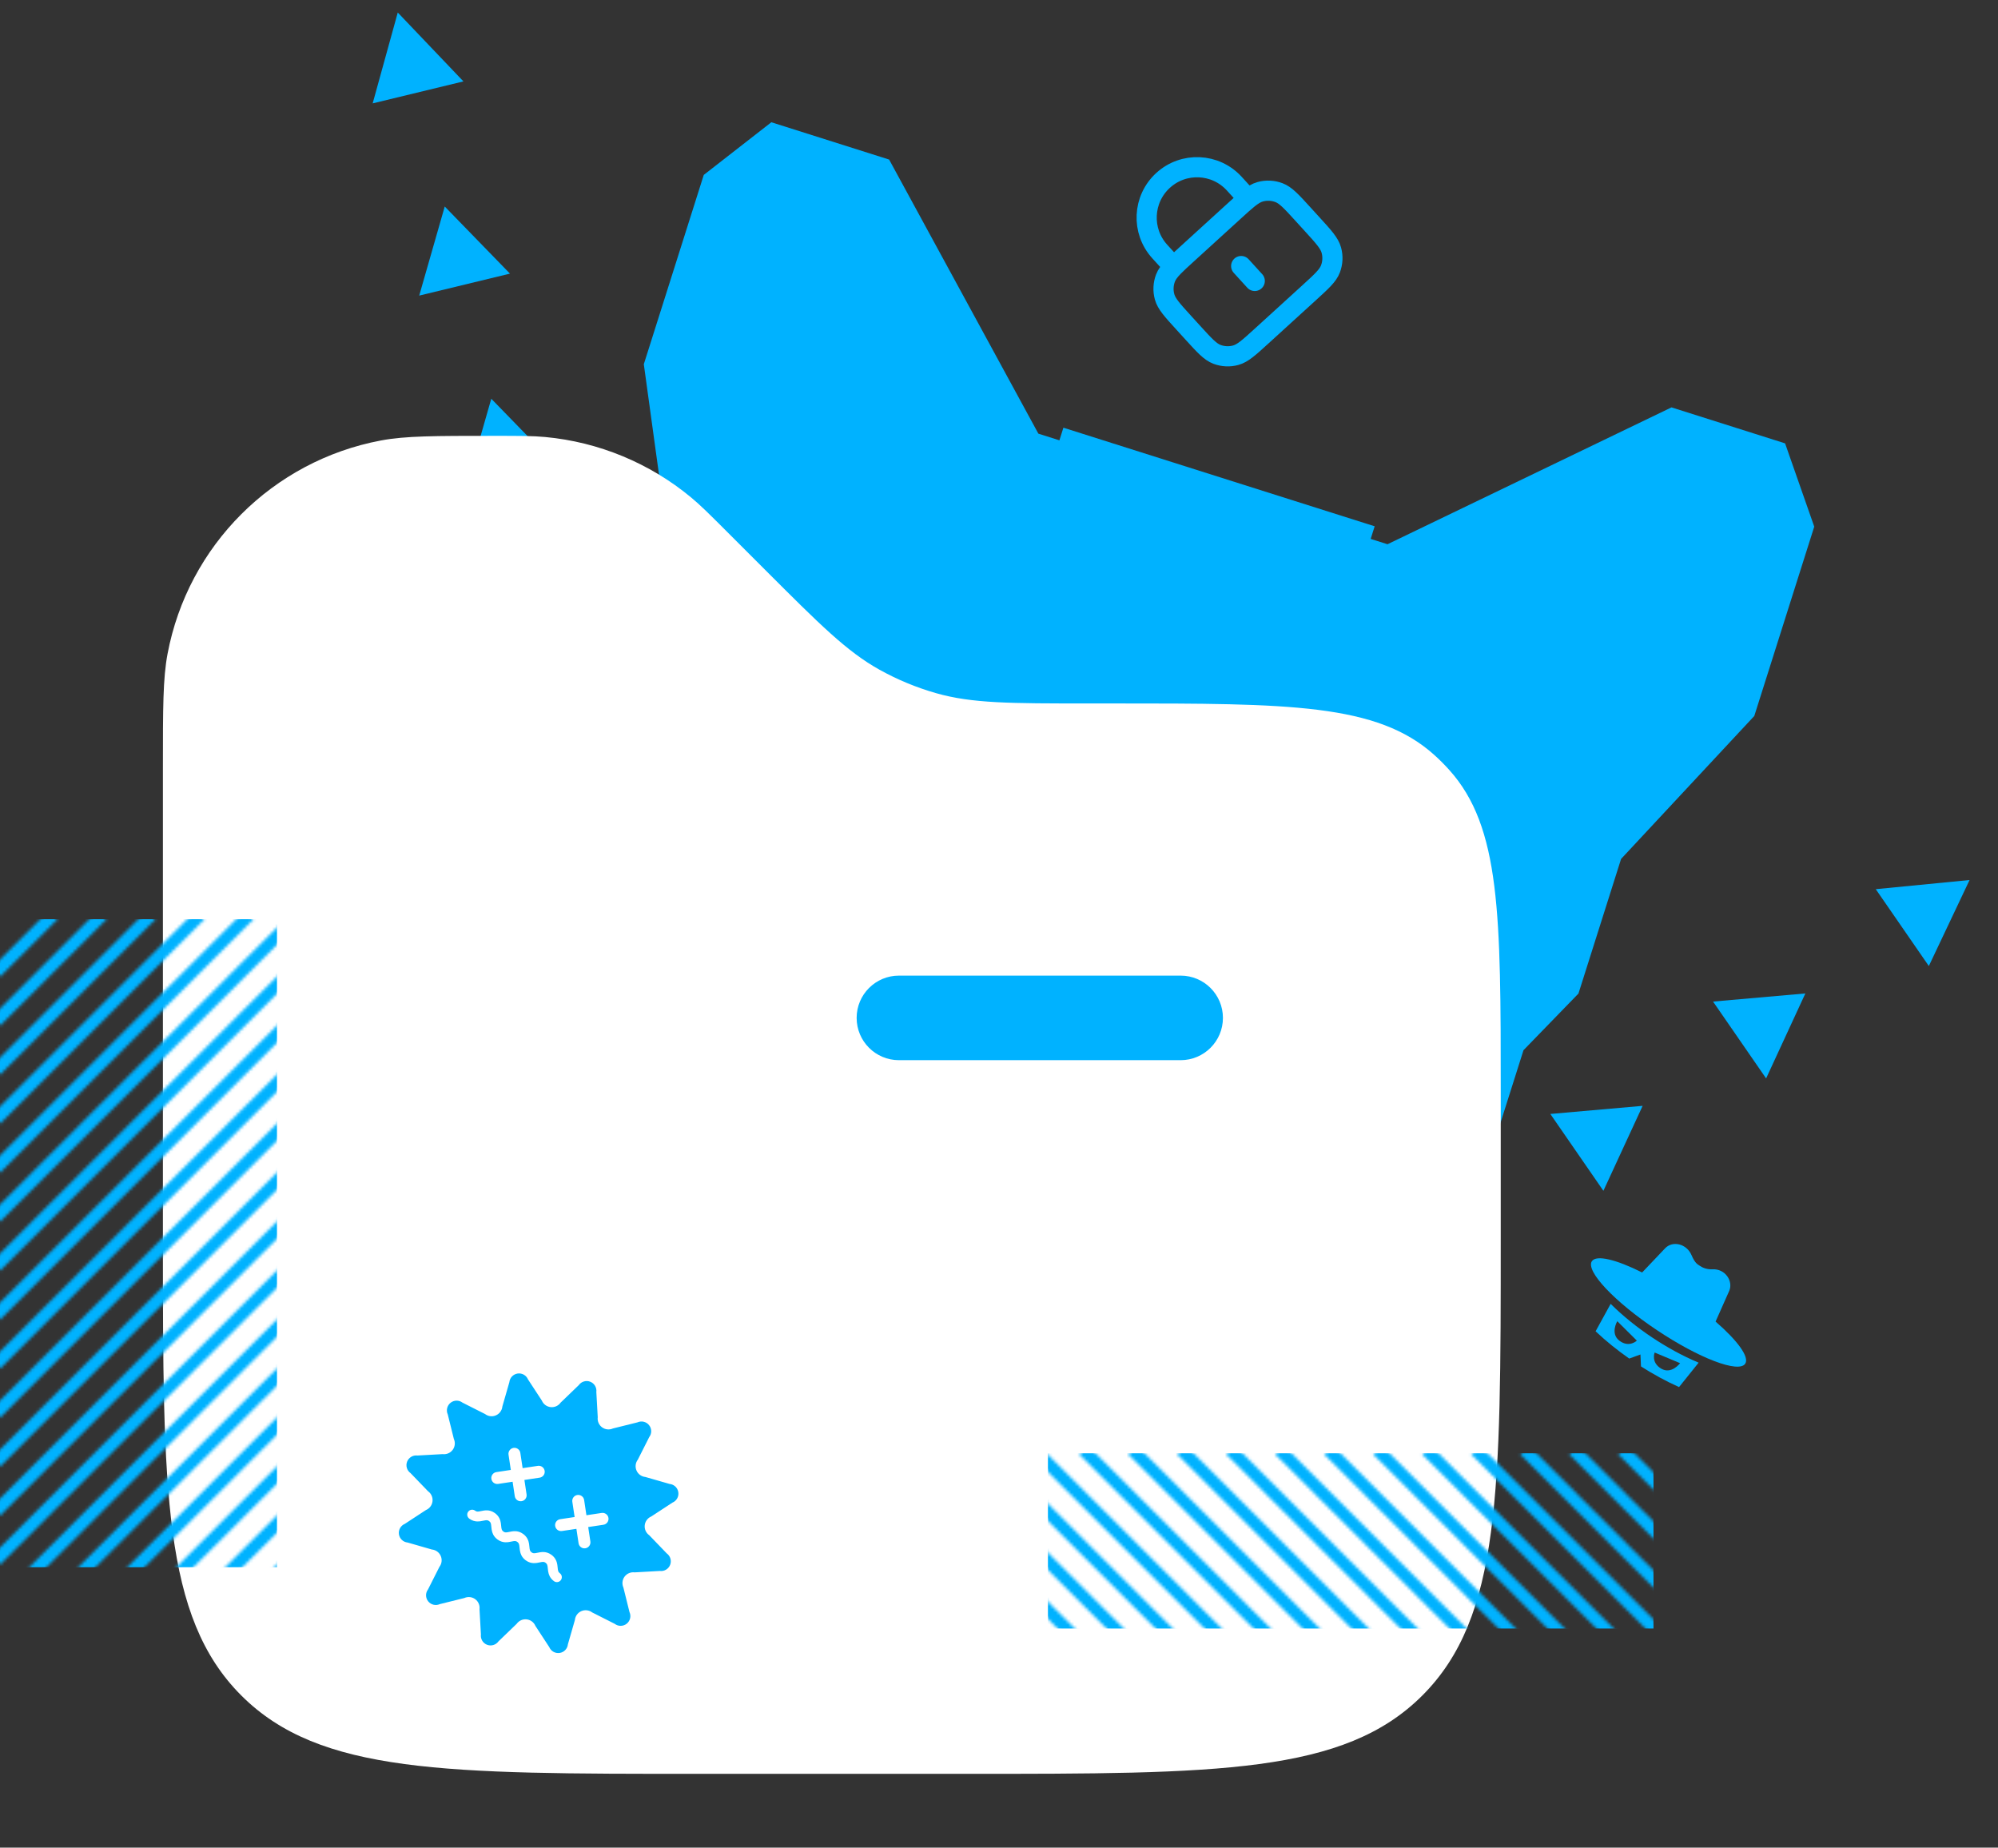 <svg width="650" height="601" viewBox="0 0 650 601" fill="none" xmlns="http://www.w3.org/2000/svg">
<rect x="0" y="0" width="650" height="601" fill="#333333" stroke="none"/>
<path d="M640.753 286.254L610.234 289.233L627.498 314.23L640.753 286.254Z" fill="#00B2FF"/>
<path d="M587.328 323.151L557.299 325.791L574.562 350.789L587.328 323.151Z" fill="#00B2FF"/>
<path d="M534.392 359.71L504.362 362.35L521.626 387.348L534.392 359.71Z" fill="#00B2FF"/>
<path d="M481.456 396.268L450.936 399.247L468.2 424.245L481.456 396.268Z" fill="#00B2FF"/>
<path d="M428.029 433.166L398 435.806L415.264 460.804L428.029 433.166Z" fill="#00B2FF"/>
<path d="M129.404 4.07L121.239 33.628L150.765 26.478L129.404 4.07Z" fill="#00B2FF"/>
<path d="M144.685 67.175L136.38 96.153L165.906 89.003L144.685 67.175Z" fill="#00B2FF"/>
<path d="M159.826 129.701L151.521 158.68L181.047 151.53L159.826 129.701Z" fill="#00B2FF"/>
<path d="M174.967 192.227L166.803 221.784L196.329 214.634L174.967 192.227Z" fill="#00B2FF"/>
<path d="M190.249 255.333L181.944 284.311L211.47 277.161L190.249 255.333Z" fill="#00B2FF"/>
<path fill-rule="evenodd" clip-rule="evenodd" d="M250.939 39.767L289.256 51.903L337.809 141.059L344.651 143.226L345.952 139.121L447.216 171.192L445.915 175.298L451.389 177.031L543.784 132.515L580.732 144.217L590.219 171.312L570.716 232.892L527.38 279.395L513.511 323.185L495.629 341.612L479.593 392.244L403.756 451.039L395.521 477.039L339.094 498.316L317.107 515.444L254.159 495.507L246.041 468.845L212.151 418.964L220.386 392.963L192.222 301.23L208.258 250.598L204.245 225.236L218.114 181.446L209.449 118.474L228.952 56.895L250.939 39.767ZM377.964 366.08L397.033 305.869L441.782 292.939L460.347 319.898L453.412 341.793L377.964 366.08ZM280.307 241.798L249.608 253.155L242.673 275.049L290.384 338.342L309.454 278.131L280.307 241.798ZM296.56 447.203L276.56 415.272L344.981 436.942L310.245 451.537L304.611 469.327L290.926 464.993L296.56 447.203Z" fill="#00B2FF"/>
<path d="M53 249.487C53 230.282 53 220.679 54.509 212.681C61.153 177.469 88.695 149.926 123.907 143.283C131.905 141.774 141.508 141.774 160.713 141.774C169.128 141.774 173.335 141.774 177.378 142.152C194.811 143.782 211.347 150.631 224.826 161.805C227.952 164.397 230.927 167.372 236.877 173.322L248.852 185.296C266.605 203.049 275.481 211.925 286.109 217.839C291.948 221.087 298.143 223.653 304.57 225.485C316.266 228.819 328.818 228.819 353.924 228.819H362.056C419.341 228.819 447.981 228.819 466.6 245.563C468.313 247.104 469.942 248.734 471.481 250.446C488.226 269.063 488.226 297.705 488.226 354.989V402.909C488.226 484.976 488.226 526.011 462.731 551.504C437.237 577 396.202 577 314.136 577H227.091C145.023 577 103.99 577 78.495 551.504C53 526.011 53 484.976 53 402.909V249.487Z" fill="white"/>
<path fill-rule="evenodd" clip-rule="evenodd" d="M278.688 331.103C278.688 323.509 284.844 317.353 292.438 317.353H384.102C391.695 317.353 397.851 323.509 397.851 331.103C397.851 338.696 391.695 344.853 384.102 344.853H292.438C284.844 344.853 278.688 338.696 278.688 331.103Z" fill="#00B2FF"/>
<mask id="mask0_336_155" style="mask-type:alpha" maskUnits="userSpaceOnUse" x="-3" y="296" width="134" height="261">
<path d="M127.5 299L0 426.5M111.562 299L0 410.562M95.625 299L0 394.625M79.688 299L0 378.687M63.75 299L0 362.75M47.812 299L0 346.812M31.875 299L0 330.875M15.938 299L0 314.937M15.938 554L127.5 442.437M31.875 554L127.5 458.375M47.812 554L127.5 474.312M63.75 554L127.5 490.25M79.688 554L127.5 506.187M95.625 554L127.5 522.125M111.562 554L127.5 538.062M127.5 426.5L0 554M127.5 410.562L0 538.062M127.5 394.625L0 522.125M127.5 378.687L0 506.187M127.5 362.75L0 490.25M127.5 346.812L0 474.312M127.5 330.875L0 458.375M127.5 314.937L0 442.437" stroke="#00B2FF" stroke-width="3.984" stroke-miterlimit="10" stroke-linecap="square" stroke-linejoin="round"/>
</mask>
<g mask="url(#mask0_336_155)">
<rect y="299" width="90.105" height="210.781" fill="#00B2FF"/>
</g>
<mask id="mask1_336_155" style="mask-type:alpha" maskUnits="userSpaceOnUse" x="319" y="470" width="261" height="134">
<path d="M577 600.5L449.5 473M577 584.562L465.438 473M577 568.625L481.375 473M577 552.687L497.313 473M577 536.75L513.25 473M577 520.812L529.188 473M577 504.875L545.125 473M577 488.937L561.063 473M322 488.937L433.563 600.5M322 504.875L417.625 600.5M322 520.812L401.688 600.5M322 536.75L385.75 600.5M322 552.687L369.813 600.5M322 568.625L353.875 600.5M322 584.562L337.938 600.5M449.5 600.5L322 473M465.438 600.5L337.938 473M481.375 600.5L353.875 473M497.313 600.5L369.813 473M513.25 600.5L385.75 473M529.188 600.5L401.688 473M545.125 600.5L417.625 473M561.063 600.5L433.563 473" stroke="#00B2FF" stroke-width="3.984" stroke-miterlimit="10" stroke-linecap="square" stroke-linejoin="round"/>
</mask>
<g mask="url(#mask1_336_155)">
<rect x="537.919" y="472.728" width="57" height="197" transform="rotate(90 537.919 472.728)" fill="#00B2FF"/>
</g>
<path d="M403.787 86.539L408.204 91.386M381.794 86.746C382.873 85.635 384.282 84.351 386.093 82.701L401.603 68.566C403.415 66.915 404.823 65.631 406.029 64.66M381.794 86.746C380.448 88.132 379.615 89.25 379.152 90.477C378.419 92.42 378.32 94.546 378.87 96.549C379.495 98.827 381.35 100.863 385.061 104.935L388.153 108.328C391.864 112.4 393.719 114.435 395.929 115.269C397.873 116.001 399.999 116.1 402.002 115.55C404.279 114.925 406.315 113.07 410.387 109.359L425.898 95.224C429.97 91.513 432.006 89.658 432.839 87.448C433.572 85.505 433.67 83.379 433.121 81.376C432.496 79.098 430.64 77.062 426.929 72.99L423.837 69.597C420.127 65.525 418.271 63.49 416.061 62.657C414.118 61.924 411.992 61.825 409.989 62.375C408.724 62.722 407.534 63.448 406.029 64.66M381.794 86.746L377.313 81.829C371.215 75.137 371.696 64.767 378.388 58.669C385.08 52.57 395.45 53.051 401.549 59.743L406.029 64.66" stroke="#00B2FF" stroke-width="6.558" stroke-linecap="round" stroke-linejoin="round"/>
<path d="M204.789 524.375L202.812 516.411C202.283 515.248 202.424 513.886 203.181 512.861C203.939 511.834 205.197 511.299 206.464 511.463L214.659 511.003C216.097 511.191 217.478 510.373 218.012 509.022C218.54 507.67 218.084 506.131 216.902 505.287L211.206 499.376C210.167 498.638 209.608 497.391 209.752 496.118C209.895 494.85 210.716 493.76 211.894 493.27L218.762 488.774C220.103 488.216 220.89 486.817 220.673 485.382C220.457 483.945 219.293 482.842 217.847 482.704L209.96 480.435C208.689 480.311 207.582 479.508 207.074 478.338C206.562 477.167 206.727 475.813 207.501 474.798L211.203 467.471C212.083 466.318 212.068 464.709 211.161 463.577C210.257 462.442 208.696 462.067 207.374 462.671L199.409 464.649C198.248 465.178 196.888 465.037 195.862 464.28C194.834 463.521 194.298 462.262 194.46 460.996L194.004 452.803C194.193 451.363 193.372 449.98 192.022 449.45C190.672 448.917 189.13 449.377 188.289 450.558L182.378 456.255C181.638 457.294 180.39 457.849 179.12 457.705C177.852 457.565 176.759 456.743 176.268 455.566L171.773 448.697C171.216 447.356 169.818 446.569 168.382 446.786C166.947 447.001 165.843 448.166 165.703 449.611L163.432 457.501C163.311 458.77 162.51 459.876 161.339 460.385C160.167 460.898 158.813 460.734 157.798 459.956L150.472 456.255C149.318 455.375 147.712 455.391 146.577 456.296C145.443 457.204 145.066 458.763 145.67 460.082L147.647 468.05C148.178 469.213 148.035 470.572 147.278 471.598C146.521 472.624 145.264 473.162 143.995 472.998L135.8 473.454C134.36 473.268 132.981 474.089 132.448 475.439C131.919 476.788 132.376 478.329 133.557 479.172L139.254 485.079C140.295 485.823 140.85 487.069 140.706 488.339C140.564 489.609 139.744 490.701 138.566 491.191L131.697 495.685C130.357 496.244 129.569 497.642 129.785 499.078C130.002 500.514 131.165 501.618 132.611 501.756L140.499 504.026C141.77 504.148 142.876 504.951 143.386 506.119C143.897 507.291 143.735 508.647 142.958 509.662L139.256 516.99C138.374 518.143 138.391 519.749 139.297 520.883C140.203 522.015 141.765 522.393 143.084 521.79L151.049 519.81C152.211 519.282 153.572 519.423 154.6 520.182C155.627 520.939 156.161 522.197 155.998 523.463L156.454 531.658C156.268 533.098 157.087 534.477 158.436 535.01C159.786 535.541 161.326 535.083 162.169 533.902L168.081 528.205C168.824 527.165 170.069 526.608 171.339 526.751C172.606 526.895 173.699 527.715 174.191 528.895L178.684 535.762C179.242 537.104 180.64 537.89 182.076 537.674C183.512 537.457 184.617 536.293 184.755 534.847L187.027 526.96C187.148 525.69 187.949 524.583 189.118 524.072C190.291 523.562 191.648 523.727 192.662 524.5L199.987 528.203C201.141 529.085 202.747 529.066 203.882 528.164C205.016 527.258 205.391 525.696 204.789 524.375ZM160.212 479.618C160.52 479.199 160.973 478.926 161.488 478.848L166.183 478.139L165.436 473.182C165.275 472.124 166.008 471.131 167.067 470.972C167.582 470.896 168.094 471.024 168.511 471.331C168.927 471.639 169.2 472.092 169.277 472.604L170.025 477.56L174.983 476.815C175.495 476.738 176.007 476.864 176.423 477.172C176.841 477.48 177.114 477.931 177.192 478.444C177.269 478.959 177.144 479.472 176.835 479.89C176.526 480.307 176.074 480.578 175.561 480.656L170.603 481.401L171.309 486.098C171.387 486.613 171.26 487.126 170.95 487.544C170.643 487.961 170.19 488.233 169.677 488.308C169.164 488.385 168.651 488.258 168.235 487.951C167.818 487.643 167.546 487.191 167.468 486.677L166.762 481.982L162.067 482.69C161.552 482.766 161.04 482.64 160.623 482.333C160.206 482.024 159.934 481.572 159.856 481.058C159.778 480.547 159.904 480.035 160.212 479.618ZM180.213 514.319C179.617 513.88 179.145 513.335 178.833 512.732C178.585 512.252 178.422 511.73 178.319 511.09C178.271 510.756 178.241 510.453 178.214 510.173C178.166 509.698 178.126 509.289 178.025 509.023C177.928 508.765 177.82 508.589 177.505 508.349C177.248 508.162 177.074 508.11 176.924 508.083C176.743 508.049 176.53 508.052 176.232 508.093C176.032 508.119 175.821 508.165 175.591 508.215C175.044 508.332 174.364 508.478 173.567 508.451C172.94 508.429 171.997 508.255 171.053 507.559L171.013 507.529C170.421 507.092 169.949 506.547 169.638 505.945C169.389 505.465 169.228 504.943 169.128 504.305C169.079 503.97 169.049 503.663 169.02 503.38C168.973 502.909 168.934 502.502 168.833 502.24C168.734 501.979 168.628 501.805 168.313 501.565C168.074 501.391 167.907 501.332 167.73 501.3C167.552 501.266 167.341 501.27 167.046 501.311C166.843 501.337 166.63 501.384 166.399 501.435C165.854 501.552 165.175 501.698 164.381 501.672C163.756 501.649 162.812 501.476 161.867 500.779C161.237 500.313 160.765 499.769 160.454 499.167C160.205 498.686 160.039 498.149 159.944 497.524C159.894 497.185 159.863 496.871 159.834 496.581C159.789 496.119 159.749 495.721 159.651 495.463C159.555 495.203 159.449 495.03 159.133 494.789C158.878 494.604 158.702 494.551 158.55 494.523C158.373 494.491 158.156 494.495 157.866 494.536C157.661 494.562 157.446 494.609 157.215 494.659C156.67 494.776 155.994 494.922 155.201 494.896C154.573 494.873 153.63 494.699 152.687 494.003C151.939 493.451 151.787 492.442 152.313 491.729C152.84 491.016 153.849 490.864 154.562 491.39C154.82 491.581 154.999 491.634 155.153 491.663C155.33 491.695 155.548 491.691 155.832 491.649C156.043 491.622 156.258 491.576 156.489 491.526C157.032 491.41 157.707 491.265 158.499 491.29C159.125 491.312 160.072 491.486 161.027 492.191C161.643 492.645 162.117 493.194 162.428 493.798C162.749 494.415 162.873 495.028 162.938 495.435C162.987 495.773 163.017 496.081 163.044 496.365C163.09 496.834 163.131 497.24 163.23 497.503C163.328 497.761 163.434 497.934 163.746 498.169C164 498.357 164.176 498.409 164.329 498.437C164.506 498.47 164.724 498.466 165.015 498.424C165.22 498.397 165.434 498.352 165.666 498.302C166.209 498.186 166.885 498.04 167.679 498.066C168.305 498.087 169.252 498.261 170.207 498.966C170.82 499.419 171.293 499.967 171.605 500.572C171.928 501.189 172.054 501.801 172.12 502.207C172.169 502.549 172.2 502.859 172.228 503.144C172.274 503.612 172.314 504.018 172.412 504.281C172.51 504.539 172.617 504.713 172.931 504.949C173.168 505.124 173.34 505.185 173.523 505.22C173.695 505.252 173.913 505.248 174.202 505.206C174.411 505.179 174.624 505.133 174.857 505.084C175.4 504.968 176.076 504.825 176.869 504.849C177.497 504.872 178.444 505.046 179.398 505.751C180.013 506.204 180.487 506.753 180.799 507.358C181.122 507.978 181.247 508.589 181.313 508.993C181.362 509.333 181.393 509.642 181.42 509.926C181.467 510.396 181.507 510.803 181.607 511.067C181.703 511.324 181.81 511.499 182.126 511.736C182.835 512.259 182.986 513.267 182.46 513.98C181.934 514.693 180.926 514.846 180.213 514.319ZM192.065 501.417C192.222 502.477 191.49 503.468 190.434 503.627C189.921 503.705 189.409 503.579 188.991 503.271C188.574 502.963 188.302 502.51 188.224 501.996L187.517 497.301L182.821 498.009C182.308 498.086 181.795 497.959 181.378 497.651C180.96 497.343 180.688 496.891 180.611 496.377C180.532 495.866 180.659 495.353 180.966 494.937C181.274 494.517 181.727 494.245 182.242 494.167L186.939 493.458L186.191 488.502C186.114 487.988 186.24 487.476 186.549 487.059C186.857 486.641 187.309 486.369 187.823 486.292C188.335 486.215 188.848 486.342 189.265 486.65C189.683 486.958 189.956 487.41 190.034 487.924L190.78 492.88L195.737 492.133C196.251 492.056 196.763 492.184 197.18 492.492C197.597 492.8 197.87 493.253 197.947 493.765C198.105 494.823 197.374 495.814 196.316 495.975L191.359 496.721L192.065 501.417Z" fill="#00B2FF"/>
<path d="M558.123 429.883C559.983 425.721 562 421.198 562.559 419.902C563.924 416.74 561.268 412.687 557.156 412.875C554.999 412.976 553.655 412.188 552.97 411.73C552.285 411.272 551.424 410.917 550.311 408.301C548.699 404.515 544.151 403.526 541.752 405.996C540.769 407.009 537.361 410.603 534.228 413.913C525.837 409.708 519.324 408.085 517.876 410.251C515.764 413.411 525.221 423.436 538.995 432.641C552.771 441.848 565.649 446.75 567.761 443.59C569.209 441.423 565.217 436.027 558.123 429.883Z" fill="#00B2FF"/>
<path d="M523.987 424.122L519.089 433.043C522.506 436.274 526.192 439.23 530.03 441.917L533.685 440.587L533.855 444.472C537.805 446.991 541.947 449.266 546.239 451.187L552.608 443.249C547.285 441.011 542.189 438.19 537.418 435.001C532.646 431.812 528.092 428.185 523.987 424.122ZM526.885 436.144C523.727 433.81 526.14 429.759 526.14 429.759L532.504 436.08C532.504 436.08 530.042 438.478 526.885 436.144ZM546.576 443.416C546.576 443.416 543.755 447.196 540.392 445.17C537.027 443.146 538.301 439.954 538.301 439.954L546.576 443.416Z" fill="#00B2FF"/>
</svg>
